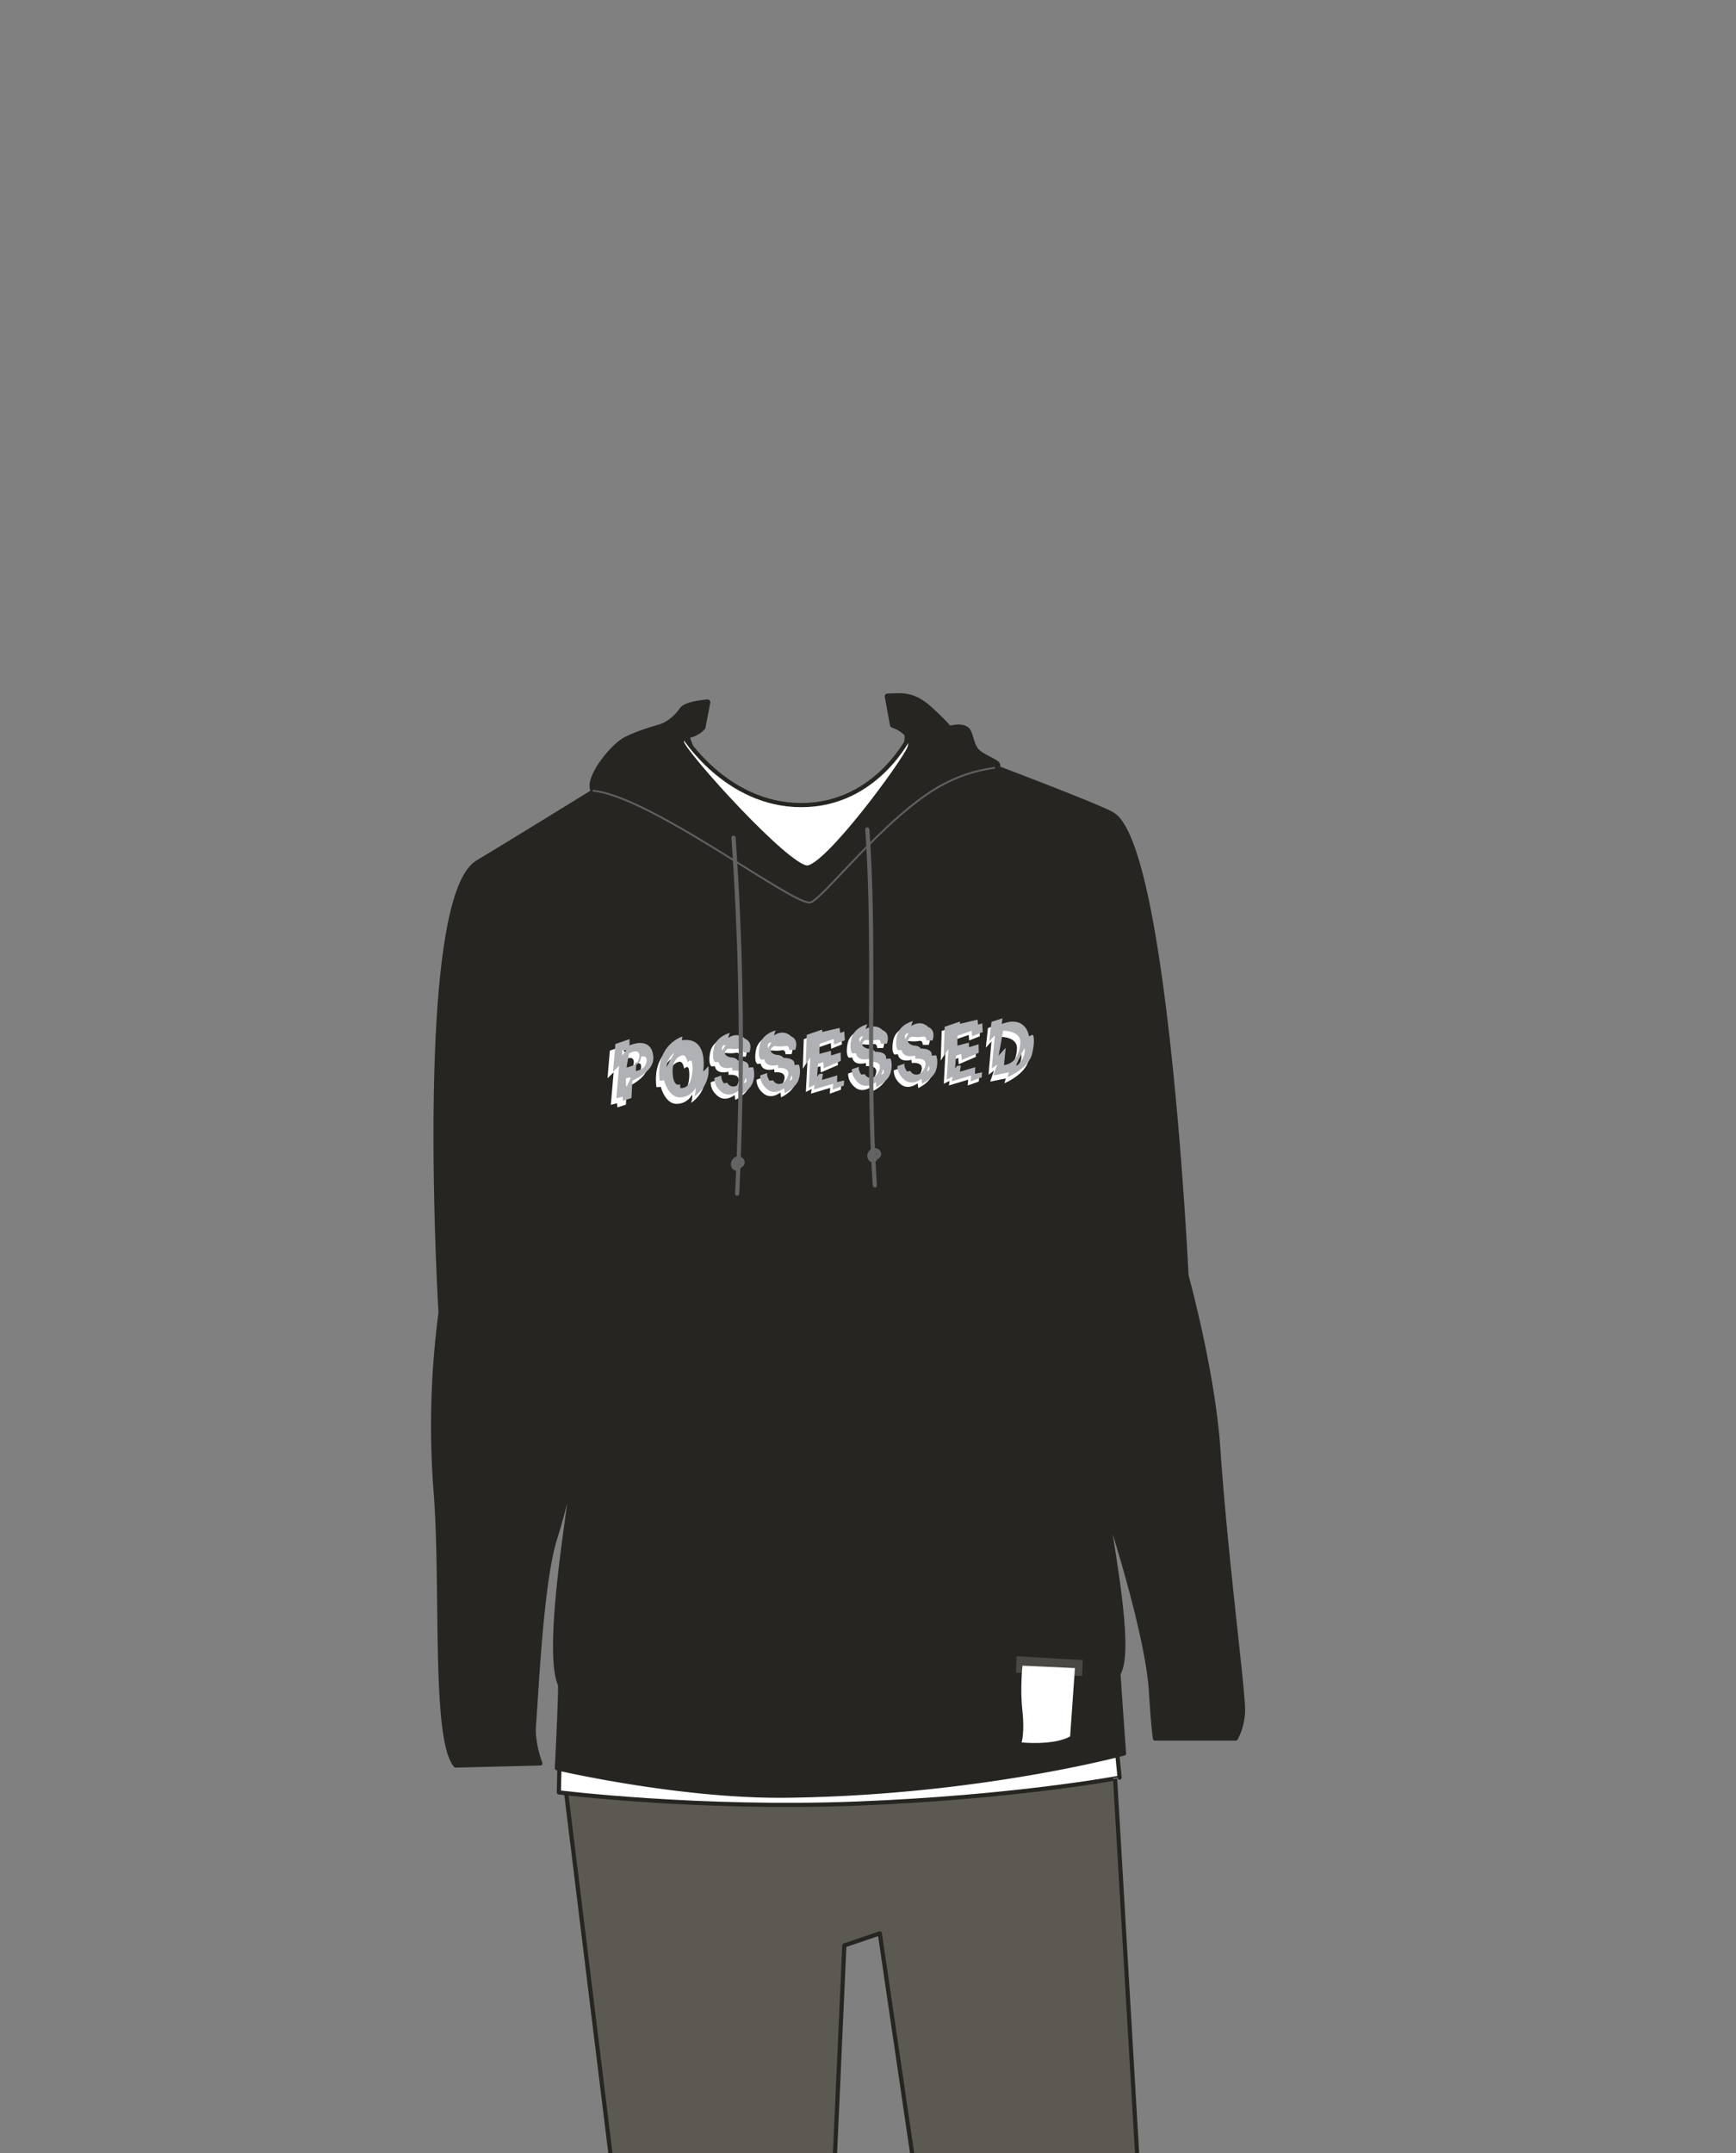 <svg xmlns="http://www.w3.org/2000/svg" width="1250" height="1550" viewBox="0 0 1250 1550"><rect x="0" y="0" width="1250" height="1550" fill="#808080" stroke="none"/><title>s05e04-02</title><path d="M404.43,1264.5s61.78,24.3,203.69,19.79S801,1248.11,801,1248.11l20.11,342.24-158.71-1.85-28.9-196.61-25.52,8.67-8.83,196.25-153.94-.22Z" fill="#5b5951" stroke="#262521" stroke-linecap="round" stroke-linejoin="round" stroke-width="3"/><path d="M800.53,1223.63l5.65,56.15S730.9,1294,617.09,1298.45s-214.7-8.06-214.7-8.06l1.05-45.55Z" fill="#fff" stroke="#262521" stroke-linecap="round" stroke-linejoin="round" stroke-width="3"/><path d="M494.48,528.13l0,0S494.49,528.1,494.48,528.13Z" fill="#262521" stroke="#262521" stroke-linecap="round" stroke-linejoin="round" stroke-width="3"/><path d="M877.22,1043c-3.84-55.87-22.89-124.63-22.89-124.63s-14.58-307-52.88-331.94c-10.88-7.11-148.63-58.32-148.63-58.32s4.72,52.64-75.63,52.64c-65.09,0-77.84-37.88-82-50a12.42,12.42,0,0,1-.75-2.59c-1,.65-106.06,65.79-150.57,92.61C299.18,647.69,317.24,945,317.24,945a619.73,619.73,0,0,0-3.6,128.12c5.52,68.42-1.88,179.2,14.45,197.93l61-1.5s-5.61-14.34-4.66-27c2.28-30.22,5.54-104.26,15.36-135.21,4.92-15.48,9.79-35.43,13.93-53.64h.07c-3.9,34-21.64,134.69-10.44,159.44.05,13-2.35,59.86-2.35,59.86s88.48,20.67,165.47,19.75c137.53-1.66,242.89-30.38,242.89-30.38s-3.23-43.82-4-57.41c8.41-14.52,0-66.09-9-120.49h0c15.34,46.59,30.51,103,32.37,132.82,1.63,26.39,2.88,34.36,2.88,34.36h58.1s4.49-6.66,5.3-18.88S882.79,1124.26,877.22,1043Z" fill="#262521" stroke="#262521" stroke-linecap="round" stroke-linejoin="round" stroke-width="3"/><path d="M491.85,529.46s30.59,50.15,85.12,50.15,78.34-50.15,78.34-50.15l23.76,12.06-97.5,98.38L446.08,563.13Z" fill="#fff" stroke="#262521" stroke-linecap="round" stroke-linejoin="round" stroke-width="3"/><path d="M509.43,505.56c-9.76.89-16.24,2.61-18.33,5.58-7.68,10.89-16.72,12.57-16.72,12.57s-19.3,5.48-26.11,10.22c-9.13,6.35-25.57,26.91-20.95,35.37C468.7,573.59,568.6,650,582.89,649.79c8.12-.12,53.71-61.83,95.26-84.57,19.67-10.76,35.74-11.81,37.73-12.43,6.77-2.12-2-4.86-9.3-9.27s-6.69-11.52-9.47-16.86-13.87-2-13.87-2-.45-1.75-13.18-13.56-20.95-10.07-31-9.79l3.76,20.56c8.3,2.91,15.06,9.07,12.58,16.37-3.23,9.52-59.78,86.62-74.16,86.85s-88.64-82.13-90.61-90.35c-1.6-6.7,8.82-5.6,15.86-11.17Z" fill="#262521"/><path d="M509.43,505.56c-9.76.89-16.24,2.61-18.33,5.58-7.68,10.89-16.72,12.57-16.72,12.57s-19.3,5.48-26.11,10.22c-9.13,6.35-25.57,26.91-20.95,35.37C468.7,573.59,568.6,650,582.89,649.79c8.12-.12,53.71-61.83,95.26-84.57,19.67-10.76,35.74-11.81,37.73-12.43,6.77-2.12-2-4.86-9.3-9.27s-6.69-11.52-9.47-16.86-13.87-2-13.87-2-.45-1.75-13.18-13.56-20.95-10.07-31-9.79l3.76,20.56c8.3,2.91,15.06,9.07,12.58,16.37-3.23,9.52-59.78,86.62-74.16,86.85s-88.64-82.13-90.61-90.35c-1.6-6.7,8.47-3.26,15.36-11.17Z" fill="none" stroke="#262521" stroke-linecap="round" stroke-linejoin="round" stroke-width="4.03"/><path d="M427.32,569.3C468.7,573.59,568.6,650,582.89,649.79c8.12-.12,53.71-61.83,95.26-84.57,19.67-10.76,35.74-11.81,37.73-12.43" fill="none" stroke="#636363" stroke-linecap="round" stroke-linejoin="round" stroke-width="1.34" opacity="0.95"/><path d="M449.31,757.32v-4.48l-10.18,3.5-1.7,19.94,4.4-4.28-2,23.39,4.5-1.14.19,3,6.17-2,.65-12.54s15.15-6.2,15.11-16S459.94,753,449.31,757.32ZM443.92,761l3.13-.2-2.91,3.81Zm3.2,25.93c-.53,0-.38-6-.38-6l3.63-.7S447.64,786.9,447.12,786.93Zm0-13.74,1.76-10c8.59-4.45,8.22,1.78,6.54,5.41S447.16,773.19,447.16,773.19Zm13.88-2.3c-1.47,4-7.13,4.93-7.13,4.93l.2-4.4s3.78-2,3.53-6C457.64,765.38,463.64,763.77,461,770.89Z" fill="#fff"/><path d="M453.28,752.59v-4.48l-10.17,3.5-1.71,19.94,4.41-4.28-2,23.39,4.51-1.14.19,3,6.17-2,.64-12.53s15.16-6.2,15.12-16S463.9,748.3,453.28,752.59Zm-5.4,3.68,3.14-.2-2.91,3.81Zm3.2,25.93c-.52,0-.37-6-.37-6l3.63-.7S451.61,782.16,451.08,782.2Zm.05-13.74,1.75-10c8.59-4.45,8.22,1.78,6.54,5.41S451.13,768.46,451.13,768.46Zm13.87-2.3c-1.46,4-7.13,4.93-7.13,4.93l.2-4.4s3.79-2.05,3.54-6C461.61,760.65,467.61,759,465,766.16Z" fill="#b0b1b5"/><path d="M507.69,772.21s-2.93,3.68-3.72,3.65c0,0,4.25-25.07-15.29-22.27l.23-2.68s-19.54,6-16.24,31.77l3.14-.19s3.14,12.32,11.41,12.19a12.46,12.46,0,0,0,11.2-6.81,13,13,0,0,1-.89,6.18S509.4,786.88,507.69,772.21Zm-29.95.82c-.16-6.53,5.42-10.52,5.42-10.52Zm17.19,9.41c-2.16,6.51-7.44,5.52-7.44,5.52l-.18-2.75s-4.55,2.85-5.29-7.45,4.79-13.11,7.31-13.38,3.3,5,3.3,5,1.66-1.71,2.69-1S497.08,775.93,494.93,782.44Z" fill="#fff"/><path d="M510.06,767.52s-2.93,3.69-3.72,3.66c0,0,4.24-25.08-15.29-22.27l.22-2.68s-19.53,6-16.24,31.77l3.15-.2s3.13,12.32,11.4,12.2a12.48,12.48,0,0,0,11.21-6.81,13,13,0,0,1-.9,6.18S511.76,782.2,510.06,767.52Zm-29.95.83c-.17-6.53,5.42-10.52,5.42-10.52Zm17.18,9.41c-2.15,6.51-7.44,5.52-7.44,5.52l-.17-2.75s-4.55,2.85-5.3-7.45,4.8-13.12,7.31-13.38,3.3,5,3.3,5,1.67-1.72,2.7-1S499.45,771.25,497.29,777.76Z" fill="#b0b1b5"/><path d="M539.57,771.4l-3.24.2s1.46-5.07-7.81-5.08c0,0-1-2.11-5.36-2.23,0,0-5.4-1.24-3.44-4.51s3.3-.62,10.14-1.82c1.75-.31,2.59.43,2.73,2.78l4.34,0s3-7.29-3.07-9.76c0,0-4.69-5.52-12.17-.72,0,0,.61-2.8,1.26-3.53,0,0-10,2.21-11.64,11s1,10,1,10l2.46-.15s.28,6.09,9.71,4l.14,2.26s9.48-1.29,6.88,6-9.07,6.19-10.36,2.82l-2.65.27s-2.48-3.49-1.63-5.56l-5.1,1.74s-.66,5.39,5.05,10,12.18-.77,12.18-.77l.41,3.51s8.15-3.66,10.12-9.9S539.57,771.4,539.57,771.4Zm-19.73-16-2.49,4.2S515.9,755.38,519.84,755.43Zm13.23,27.07c.44-.92,1.26-3.43,1.26-3.43C536,782.31,532.64,783.41,533.07,782.5Z" fill="#fff"/><path d="M542.24,768.32l-3.24.2s1.45-5.07-7.81-5.08c0,0-1-2.1-5.37-2.23,0,0-5.4-1.23-3.43-4.51s3.29-.62,10.13-1.82c1.76-.31,2.59.43,2.74,2.78l4.34,0s3-7.29-3.08-9.76c0,0-4.68-5.52-12.17-.72a12.75,12.75,0,0,1,1.26-3.53s-10,2.21-11.63,11,1,10,1,10l2.45-.15s.29,6.09,9.72,4l.14,2.26s9.48-1.29,6.88,6-9.07,6.19-10.37,2.82l-2.64.27s-2.49-3.48-1.63-5.56l-5.1,1.74s-.67,5.4,5,10.05,12.17-.76,12.17-.76l.42,3.5s8.15-3.66,10.12-9.9S542.24,768.32,542.24,768.32Zm-19.73-16-2.5,4.2S518.56,752.31,522.51,752.35Zm13.23,27.07c.43-.92,1.26-3.43,1.26-3.43C538.68,779.23,535.3,780.33,535.74,779.42Z" fill="#b0b1b5"/><path d="M572.57,769.58l-3.24.2s1.46-5.07-7.81-5.08c0,0-1-2.11-5.36-2.23,0,0-5.4-1.24-3.44-4.52s3.3-.62,10.14-1.81c1.75-.31,2.59.42,2.74,2.78l4.33,0s3-7.28-3.07-9.76c0,0-4.69-5.52-12.17-.71,0,0,.61-2.8,1.26-3.53,0,0-10,2.2-11.63,11s1,10,1,10l2.45-.16s.28,6.1,9.71,4l.15,2.25s9.48-1.28,6.88,6-9.08,6.19-10.37,2.82l-2.65.26s-2.48-3.48-1.63-5.56l-5.1,1.75s-.66,5.39,5.05,10,12.18-.76,12.18-.76l.41,3.51s8.15-3.67,10.13-9.9S572.57,769.58,572.57,769.58Zm-19.73-16-2.49,4.2S548.9,753.56,552.84,753.61Zm13.23,27.06c.44-.91,1.27-3.43,1.27-3.43C569,780.49,565.64,781.59,566.07,780.67Z" fill="#fff"/><path d="M575.24,766.5l-3.24.2s1.45-5.07-7.81-5.08c0,0-1-2.11-5.37-2.23,0,0-5.4-1.24-3.43-4.52s3.3-.62,10.13-1.81c1.76-.31,2.59.43,2.74,2.78l4.34,0s3-7.29-3.08-9.77c0,0-4.68-5.52-12.16-.71a12.65,12.65,0,0,1,1.25-3.53s-10,2.2-11.63,11,1,10,1,10l2.46-.16s.28,6.1,9.71,4l.14,2.26s9.48-1.29,6.88,6-9.07,6.19-10.37,2.82l-2.64.26s-2.49-3.48-1.63-5.56l-5.1,1.75s-.66,5.39,5,10,12.17-.77,12.17-.77l.42,3.51s8.15-3.67,10.12-9.9S575.24,766.5,575.24,766.5Zm-19.73-16-2.5,4.2S551.56,750.48,555.51,750.53Zm13.23,27.06c.43-.91,1.26-3.43,1.26-3.43C571.68,777.41,568.3,778.51,568.74,777.59Z" fill="#b0b1b5"/><path d="M638.53,765.15l-3.24.2s1.46-5.07-7.8-5.08c0,0-1-2.11-5.37-2.23,0,0-5.4-1.24-3.43-4.51s3.29-.62,10.13-1.82c1.76-.31,2.59.43,2.74,2.78l4.34,0s3-7.29-3.08-9.76c0,0-4.68-5.53-12.17-.72a12.75,12.75,0,0,1,1.26-3.53s-10,2.21-11.63,11,1,10,1,10l2.45-.15s.29,6.09,9.72,4l.14,2.26s9.48-1.29,6.88,6-9.07,6.19-10.37,2.82l-2.64.27s-2.49-3.49-1.63-5.56l-5.1,1.74s-.67,5.39,5,10,12.17-.77,12.17-.77l.42,3.51s8.14-3.66,10.12-9.9S638.53,765.15,638.53,765.15Zm-19.72-16-2.5,4.2S614.86,749.13,618.81,749.18ZM632,776.25c.43-.92,1.26-3.43,1.26-3.43C635,776.06,631.6,777.16,632,776.25Z" fill="#fff"/><path d="M641.2,762.07l-3.24.2s1.46-5.07-7.81-5.08c0,0-1-2.1-5.36-2.23,0,0-5.4-1.24-3.44-4.51s3.3-.62,10.14-1.82c1.75-.31,2.59.43,2.73,2.78l4.34,0s3-7.29-3.07-9.76c0,0-4.69-5.52-12.17-.72a12.65,12.65,0,0,1,1.25-3.53s-10,2.21-11.63,11,1,10,1,10l2.46-.15s.28,6.09,9.71,4l.14,2.26s9.48-1.29,6.88,6-9.07,6.19-10.37,2.82l-2.64.27s-2.48-3.49-1.63-5.56l-5.1,1.74s-.66,5.4,5.05,10.05,12.17-.77,12.17-.77l.42,3.51s8.15-3.66,10.12-9.9S641.2,762.07,641.2,762.07Zm-19.73-16L619,750.3S617.53,746.06,621.47,746.1Zm13.23,27.07c.44-.92,1.26-3.43,1.26-3.43C637.65,773,634.27,774.08,634.7,773.17Z" fill="#b0b1b5"/><path d="M671.39,762.84l-3.23.2s1.45-5.07-7.81-5.08c0,0-1-2.1-5.37-2.22,0,0-5.4-1.24-3.43-4.52s3.29-.62,10.13-1.82c1.76-.31,2.59.43,2.74,2.79l4.34,0s3-7.28-3.08-9.76c0,0-4.68-5.52-12.17-.72a12.86,12.86,0,0,1,1.26-3.53s-10,2.21-11.63,11,1,10,1,10l2.45-.15s.29,6.09,9.72,4l.14,2.26s9.48-1.28,6.88,6-9.07,6.18-10.37,2.81l-2.64.27s-2.49-3.48-1.63-5.56l-5.1,1.74s-.67,5.4,5,10.05,12.17-.76,12.17-.76l.42,3.5s8.14-3.66,10.12-9.9S671.39,762.84,671.39,762.84Zm-19.72-16-2.5,4.19S647.72,746.83,651.67,746.88Zm13.23,27.06c.43-.92,1.26-3.43,1.26-3.43C667.84,773.75,664.46,774.85,664.9,773.94Z" fill="#fff"/><path d="M674.06,759.76l-3.24.21s1.46-5.08-7.81-5.09c0,0-1-2.1-5.36-2.22,0,0-5.4-1.24-3.44-4.52s3.3-.62,10.14-1.82c1.75-.3,2.59.43,2.73,2.79l4.34,0s3-7.28-3.07-9.76c0,0-4.69-5.52-12.17-.72,0,0,.61-2.79,1.26-3.52,0,0-10,2.2-11.64,11s1,10,1,10l2.46-.15s.28,6.09,9.71,4l.14,2.26s9.48-1.28,6.88,6-9.07,6.18-10.36,2.82l-2.65.26s-2.48-3.48-1.63-5.56l-5.1,1.74s-.66,5.4,5.05,10,12.18-.76,12.18-.76l.41,3.5s8.15-3.66,10.12-9.9S674.06,759.76,674.06,759.76Zm-19.73-16L651.84,748S650.39,743.75,654.33,743.8Zm13.23,27.06c.44-.92,1.26-3.43,1.26-3.43C670.51,770.67,667.13,771.77,667.56,770.86Z" fill="#b0b1b5"/><polygon points="578.75 748.1 578.05 769.46 581.42 764.12 580.24 786.13 584.46 784.02 583.9 787.35 597.82 783.19 597.45 787.39 605.45 784.54 605.73 780.85 600.56 781.97 600.77 777.21 589.73 780.43 590.47 776.02 587.67 776.19 586.26 778.12 586.96 768.9 590.71 767.59 590.99 772.08 603.31 766.79 603.19 760.71 596.29 762.8 596.21 759.5 587.91 761.67 587.98 754.53 598.23 750.98 598.49 755.01 606.21 751.9 605.82 745.59 602.81 746.59 602.46 742.99 589.87 745.95 589.76 744.35 578.75 748.1" fill="#fff"/><polygon points="580.87 745.11 580.16 766.47 583.53 761.12 582.36 783.13 586.57 781.03 586.01 784.36 599.94 780.19 599.56 784.4 607.56 781.55 607.84 777.86 602.67 778.98 602.88 774.22 591.84 777.44 592.59 773.02 589.78 773.2 588.37 775.13 589.07 765.91 592.82 764.59 593.11 769.09 605.43 763.8 605.3 757.71 598.4 759.81 598.32 756.5 590.02 758.67 590.09 751.54 600.34 747.98 600.6 752.02 608.33 748.91 607.93 742.6 604.93 743.6 604.57 740 591.98 742.96 591.88 741.36 580.87 745.11" fill="#b0b1b5"/><polyline points="591.98 742.96 591.88 741.36 580.87 745.11" fill="#b0b1b5"/><polygon points="678.08 742.2 677.37 763.56 680.74 758.22 679.57 780.22 683.78 778.12 683.22 781.45 697.15 777.28 696.77 781.49 704.77 778.64 705.05 774.95 699.88 776.07 700.1 771.31 689.05 774.53 689.8 770.12 687 770.29 685.58 772.22 686.28 763 690.03 761.68 690.32 766.18 702.64 760.89 702.51 754.81 695.61 756.9 695.53 753.59 687.24 755.76 687.3 748.63 697.55 745.07 697.81 749.11 705.54 746 705.14 739.69 702.14 740.69 701.78 737.09 689.19 740.05 689.09 738.45 678.08 742.2" fill="#fff"/><polygon points="680.19 739.21 679.48 760.56 682.86 755.22 681.68 777.23 685.89 775.13 685.34 778.46 699.26 774.29 698.88 778.5 706.88 775.65 707.16 771.96 702 773.08 702.21 768.31 691.16 771.54 691.91 767.12 689.11 767.3 687.7 769.22 688.39 760 692.15 758.69 692.43 763.18 704.75 757.9 704.62 751.81 697.73 753.91 697.65 750.6 689.35 752.77 689.41 745.63 699.67 742.08 699.92 746.12 707.65 743 707.25 736.7 704.25 737.7 703.9 734.09 691.3 737.05 691.2 735.46 680.19 739.21" fill="#b0b1b5"/><path d="M741.2,749.11l-2.75,1.11s-2.07-15.49-19.71-8.65l.51-4.12-7.88,2.65-1.54,14.17,4.06-4.54-2.08,24,3.9-3-2.7,7.92,11.24-2.24-1.06,3.46s15.08-6.13,17.6-16.89S741.2,749.11,741.2,749.11Zm-20.6,22,1.13-12.44-5,5.62,3.09-17.87s12.89-.39,12.43,8.59S727.7,770.32,720.6,771.14Zm8.82.14c.17-1.45,5.86-12.6,5.86-12.6C736.65,766.26,729.26,772.74,729.42,771.28Z" fill="#fff"/><path d="M743.68,744.9,740.93,746s-1.95-15.51-19.64-8.8l.54-4.12-7.91,2.58-1.65,14.16,4.1-4.5-2.27,24,3.93-3-2.76,7.9L726.52,772l-1.09,3.44s15.13-6,17.73-16.74S743.68,744.9,743.68,744.9Zm-20.77,21.87,1.23-12.43-5.06,5.58,3.24-17.85s12.89-.28,12.36,8.69S730,766,722.91,766.77Zm8.82.21c.18-1.45,6-12.55,6-12.55C739,762,731.56,768.43,731.73,767Z" fill="#b0b1b5"/><polygon points="731.96 1192.4 731.56 1204.19 779.18 1206.62 779.63 1195.12 731.96 1192.4" fill="#494843"/><path d="M736.22,1199.16s-1.81,16.86-.07,32.12-.5,23.16-.5,23.16,22.73,2.37,34.89-4.32L774,1200.9Z" fill="#fff"/><path d="M623,597.1c2.34,33.3,2.81,66.69,2.83,100.06s-.38,66.52.26,99.77c.36,18.85,1.06,37.69,2.32,56.5.13,1.92,3.13,1.93,3,0-2.25-33.49-2.68-67.06-2.68-100.62,0-33.21.38-66.41-.3-99.61-.39-18.72-1.11-37.42-2.43-56.1-.13-1.91-3.13-1.93-3,0Z" fill="#636363"/><path d="M630.28,827.84c-2.91,0-4.35,4.13-2.21,6.06a3.67,3.67,0,0,0,4.34.32,3.93,3.93,0,0,0,2-3.87,4.59,4.59,0,0,0-3-3.59,4.69,4.69,0,0,0-4.36.61,5.93,5.93,0,0,0-2.45,3.73,5.31,5.31,0,0,0,1.07,4.35,3.55,3.55,0,0,0,4.61.82,3.33,3.33,0,0,0,1.4-4.51,1.5,1.5,0,1,0-2.59,1.52s.07.14.09.14-.09-.3-.08-.17a.42.42,0,0,0,0,.12c0,.16-.1.06,0-.17,0,0,0,.08,0,.12s0-.24,0-.21a1.57,1.57,0,0,0-.08.31s.18-.34.05-.14l-.06.11-.06.1c-.09.15-.08,0,.08-.1-.06,0-.13.14-.17.19s-.13.09-.13.11.27-.19.09-.08a2.2,2.2,0,0,1-.26.15c-.27.16.23,0,0,0a.92.92,0,0,0-.25.06s.39,0,.15,0h-.17s-.22,0,0,0,0,0,0,0l-.13,0c-.2,0,.09,0,.11,0a1.38,1.38,0,0,0-.24-.14c-.16-.08,0-.08.09.08,0,0-.11-.09-.14-.12s-.14-.16-.22-.23.1.11.1.13-.07-.1-.08-.12l-.16-.27a.67.67,0,0,0-.08-.17s.11.31,0,.1a5.87,5.87,0,0,1-.16-.6c-.08-.36,0,.24,0,0s0-.26,0-.39,0-.22,0-.33,0,.16,0,.16,0-.11,0-.13,0-.22.08-.33a2,2,0,0,0,.13-.39s-.12.26,0,.12l.09-.19c0-.09.1-.18.16-.27s.2-.23.2-.3-.19.22-.08.1.11-.13.17-.2l.25-.25s.29-.26.13-.11.12-.09.18-.12a2.43,2.43,0,0,1,.35-.2c.23-.13-.29.1.06,0l.29-.09.2,0c.16,0-.13,0-.14,0a1.8,1.8,0,0,0,.4,0H630c.2,0-.3-.07-.1,0l.29.07.2.06c.15,0-.12-.05-.13-.06s.25.12.36.19.17.15.25.16c-.17,0-.19-.16-.07,0l.12.1s.17.23.24.25-.17-.24-.09-.11l.14.21a1.08,1.08,0,0,0,.14.26c-.15-.16-.09-.23,0-.09s0,.1,0,.14a1.42,1.42,0,0,0,0,.2c0,.15,0-.15,0-.16a1.69,1.69,0,0,0,0,.39s.08-.32,0-.19a.61.61,0,0,0,0,.13s-.14.39,0,.15,0,.06-.08.13l-.07.11c-.08.15.22-.25,0-.07l-.18.19s-.12.09-.13.12.25-.17.13-.1a2.26,2.26,0,0,0-.26.16l-.12.06c-.15.1.33-.11.08,0l-.25.07s-.14,0-.16,0,.32,0,.18,0a2.81,2.81,0,0,0-.29,0s-.21,0,0,0,0,0,0,0l-.12,0c-.13,0,.3.18.08,0l-.11-.07c-.13,0,.19.19.12.1s-.28-.3-.11-.08,0-.07-.05-.12.08.18.08.2a.58.58,0,0,0-.06-.17c0-.07-.08-.42,0-.12s0,0,0-.09v-.15c0-.2,0,.15,0,.18s0-.2.06-.29l0-.14c.05-.19,0,.12-.07.15a2,2,0,0,0,.13-.25.47.47,0,0,0,.06-.09c0-.11-.25.26-.09.11a1.26,1.26,0,0,0,.2-.2s-.27.17-.16.14l.11-.07c.26-.17-.32.12,0,0s-.38,0,0,0a1.5,1.5,0,0,0,0-3Z" fill="#636363"/><path d="M526.65,603.1q3.54,50.11,4.7,100.34,1.17,50,0,99.94-.66,28-2.07,56c-.1,1.93,2.9,1.93,3,0q2.5-50.16,2.67-100.41.14-50-2.06-99.92-1.23-28-3.21-56c-.13-1.91-3.13-1.93-3,0Z" fill="#636363"/><path d="M532.07,833.84c-2.9,0-4.35,4.13-2.21,6.06a3.67,3.67,0,0,0,4.34.32,3.94,3.94,0,0,0,2-3.87,4.61,4.61,0,0,0-3-3.59,4.69,4.69,0,0,0-4.36.61,5.91,5.91,0,0,0-2.46,3.73,5.34,5.34,0,0,0,1.07,4.35,3.56,3.56,0,0,0,4.61.82,3.34,3.34,0,0,0,1.41-4.51,1.51,1.51,0,0,0-2.6,1.52s.08.14.09.14-.09-.3-.07-.17a.42.42,0,0,0,0,.12c0,.16-.1.06,0-.17a.48.48,0,0,0,0,.12,1.4,1.4,0,0,0,0-.21,1.57,1.57,0,0,0-.08.31s.18-.34.06-.14l-.06.11-.07.1c-.09.15-.07,0,.08-.1-.05,0-.12.14-.17.19a.75.75,0,0,0-.13.11c0-.05.28-.19.1-.08s-.17.11-.26.15c-.28.16.22,0,0,0a.92.92,0,0,0-.25.06s.39,0,.15,0h-.17c-.05,0-.21,0,0,0s0,0,0,0l-.12,0c-.21,0,.08,0,.1,0s-.21-.12-.24-.14,0-.08.09.08c0,0-.11-.09-.14-.12l-.21-.23c-.11-.1.1.11.09.13s-.06-.1-.07-.12a1.91,1.91,0,0,1-.16-.27s-.07-.16-.08-.17.11.31,0,.1-.11-.39-.16-.6c-.07-.36,0,.24,0,0s0-.26,0-.39,0-.22,0-.33,0,.16,0,.16,0-.11,0-.13,0-.22.08-.33a2,2,0,0,0,.13-.39s-.12.26,0,.12a1.63,1.63,0,0,1,.09-.19c0-.09.1-.18.15-.27s.2-.23.2-.3l-.08.1c.06-.06.11-.13.17-.2l.26-.25.12-.11c-.17.14.13-.09.18-.12s.24-.14.35-.2-.28.1.07,0a1.4,1.4,0,0,1,.29-.09l.2,0c.15,0-.14,0-.15,0a1.79,1.79,0,0,0,.4,0h.15c.21,0-.29-.07-.1,0l.3.07.19.06c.15,0-.12-.05-.13-.06s.26.12.36.19.18.15.26.16c-.17,0-.19-.16-.07,0l.11.1s.17.23.24.25-.17-.24-.08-.11l.13.21a1.59,1.59,0,0,0,.14.26c-.15-.16-.08-.23,0-.09s0,.1,0,.14a1.42,1.42,0,0,1,0,.2c0,.15,0-.15,0-.16a1.27,1.27,0,0,0,0,.39s.08-.32,0-.19l0,.13s-.13.39,0,.15,0,.06-.08.13l-.07.11c-.08.15.23-.25,0-.07l-.19.19s-.12.09-.13.12.26-.17.13-.1-.17.11-.26.16l-.12.06c-.14.1.33-.11.08,0l-.24.07a1,1,0,0,0-.17,0s.33,0,.19,0-.2,0-.3,0-.21,0,0,0,0,0-.05,0l-.12,0c-.13,0,.3.18.09,0l-.12-.07c-.13,0,.2.19.12.1s-.27-.3-.1-.08,0-.07-.06-.12.08.18.08.2,0-.13,0-.17-.08-.42,0-.12,0,0,0-.09,0-.1,0-.15,0,.15,0,.18,0-.2.06-.29,0-.09,0-.14,0,.12-.07.15a2,2,0,0,0,.13-.25.47.47,0,0,0,.06-.09c0-.11-.25.26-.08.11s.17-.14.19-.2-.27.17-.16.14l.12-.07c.25-.17-.33.12,0,0s-.39,0,0,0a1.5,1.5,0,0,0,0-3Z" fill="#636363"/></svg>